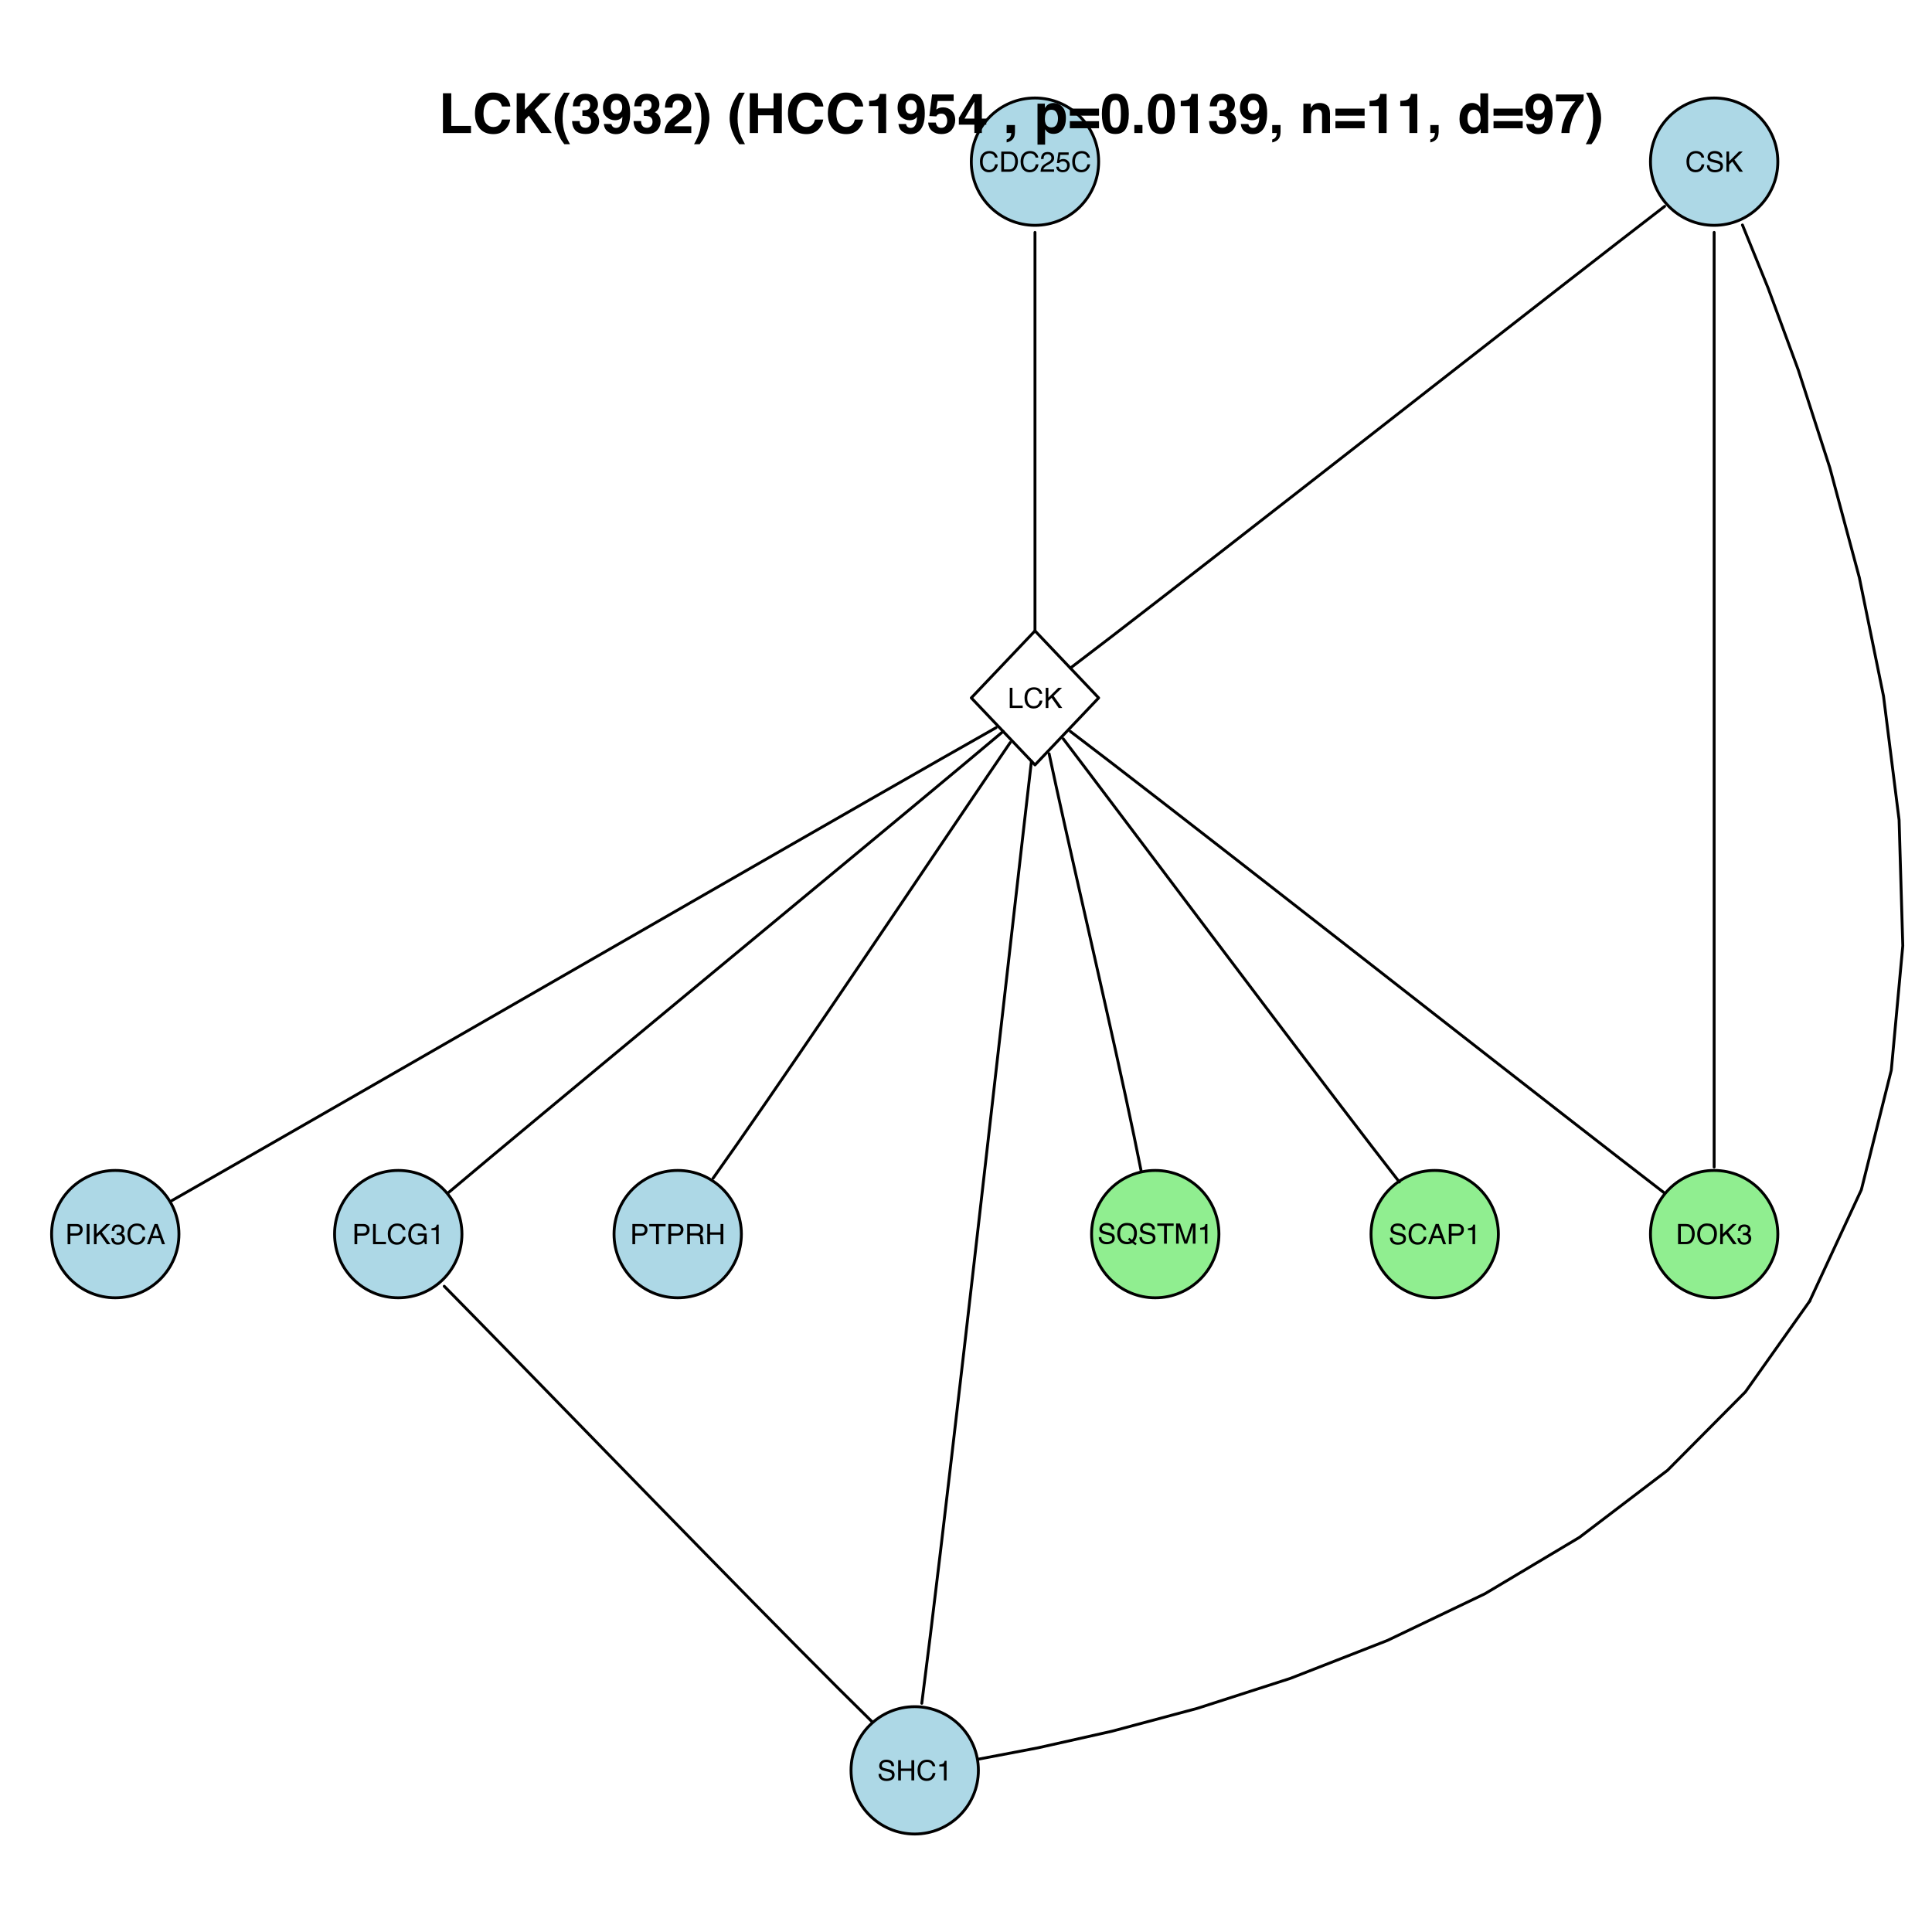 <?xml version="1.0" encoding="UTF-8"?>
<svg xmlns="http://www.w3.org/2000/svg" xmlns:xlink="http://www.w3.org/1999/xlink" width="504pt" height="504pt" viewBox="0 0 504 504" version="1.1">
<defs>
<g>
<symbol overflow="visible" id="glyph0-0">
<path style="stroke:none;" d="M 0.234 0 L 0.234 -5.266 L 4.422 -5.266 L 4.422 0 Z M 3.766 -0.656 L 3.766 -4.609 L 0.891 -4.609 L 0.891 -0.656 Z "/>
</symbol>
<symbol overflow="visible" id="glyph0-1">
<path style="stroke:none;" d="M 2.781 -5.406 C 3.445 -5.406 3.961 -5.227 4.328 -4.875 C 4.703 -4.531 4.906 -4.133 4.938 -3.688 L 4.25 -3.688 C 4.164 -4.031 4.004 -4.301 3.766 -4.5 C 3.535 -4.695 3.207 -4.797 2.781 -4.797 C 2.27 -4.797 1.852 -4.613 1.531 -4.25 C 1.207 -3.883 1.047 -3.32 1.047 -2.562 C 1.047 -1.945 1.191 -1.445 1.484 -1.062 C 1.773 -0.676 2.203 -0.484 2.766 -0.484 C 3.297 -0.484 3.695 -0.688 3.969 -1.094 C 4.113 -1.312 4.223 -1.594 4.297 -1.938 L 5 -1.938 C 4.938 -1.383 4.727 -0.922 4.375 -0.547 C 3.957 -0.086 3.395 0.141 2.688 0.141 C 2.07 0.141 1.555 -0.047 1.141 -0.422 C 0.598 -0.91 0.328 -1.664 0.328 -2.688 C 0.328 -3.469 0.531 -4.102 0.938 -4.594 C 1.383 -5.133 2 -5.406 2.781 -5.406 Z M 2.641 -5.406 Z "/>
</symbol>
<symbol overflow="visible" id="glyph0-2">
<path style="stroke:none;" d="M 2.578 -0.609 C 2.816 -0.609 3.016 -0.633 3.172 -0.688 C 3.453 -0.781 3.68 -0.957 3.859 -1.219 C 3.992 -1.438 4.094 -1.711 4.156 -2.047 C 4.195 -2.242 4.219 -2.426 4.219 -2.594 C 4.219 -3.25 4.086 -3.754 3.828 -4.109 C 3.566 -4.473 3.148 -4.656 2.578 -4.656 L 1.312 -4.656 L 1.312 -0.609 Z M 0.594 -5.266 L 2.719 -5.266 C 3.445 -5.266 4.008 -5.008 4.406 -4.5 C 4.758 -4.031 4.938 -3.438 4.938 -2.719 C 4.938 -2.156 4.832 -1.648 4.625 -1.203 C 4.258 -0.398 3.625 0 2.719 0 L 0.594 0 Z "/>
</symbol>
<symbol overflow="visible" id="glyph0-3">
<path style="stroke:none;" d="M 0.234 0 C 0.254 -0.438 0.344 -0.816 0.5 -1.141 C 0.664 -1.473 0.977 -1.773 1.438 -2.047 L 2.125 -2.453 C 2.426 -2.629 2.641 -2.781 2.766 -2.906 C 2.961 -3.102 3.062 -3.328 3.062 -3.578 C 3.062 -3.879 2.973 -4.117 2.797 -4.297 C 2.617 -4.473 2.379 -4.562 2.078 -4.562 C 1.641 -4.562 1.332 -4.395 1.156 -4.062 C 1.07 -3.883 1.023 -3.633 1.016 -3.312 L 0.359 -3.312 C 0.359 -3.758 0.441 -4.125 0.609 -4.406 C 0.879 -4.906 1.367 -5.156 2.078 -5.156 C 2.672 -5.156 3.102 -4.992 3.375 -4.672 C 3.645 -4.359 3.781 -4.004 3.781 -3.609 C 3.781 -3.203 3.633 -2.852 3.344 -2.562 C 3.176 -2.395 2.879 -2.188 2.453 -1.938 L 1.953 -1.672 C 1.723 -1.547 1.539 -1.422 1.406 -1.297 C 1.164 -1.086 1.016 -0.859 0.953 -0.609 L 3.75 -0.609 L 3.75 0 Z "/>
</symbol>
<symbol overflow="visible" id="glyph0-4">
<path style="stroke:none;" d="M 0.906 -1.312 C 0.945 -0.938 1.117 -0.68 1.422 -0.547 C 1.578 -0.473 1.754 -0.438 1.953 -0.438 C 2.336 -0.438 2.617 -0.555 2.797 -0.797 C 2.984 -1.047 3.078 -1.316 3.078 -1.609 C 3.078 -1.973 2.969 -2.25 2.75 -2.438 C 2.531 -2.633 2.27 -2.734 1.969 -2.734 C 1.738 -2.734 1.547 -2.691 1.391 -2.609 C 1.234 -2.523 1.098 -2.406 0.984 -2.25 L 0.422 -2.281 L 0.812 -5.047 L 3.484 -5.047 L 3.484 -4.422 L 1.297 -4.422 L 1.078 -3 C 1.203 -3.094 1.316 -3.16 1.422 -3.203 C 1.609 -3.285 1.828 -3.328 2.078 -3.328 C 2.555 -3.328 2.957 -3.172 3.281 -2.859 C 3.602 -2.555 3.766 -2.172 3.766 -1.703 C 3.766 -1.223 3.613 -0.797 3.312 -0.422 C 3.02 -0.055 2.547 0.125 1.891 0.125 C 1.473 0.125 1.102 0.008 0.781 -0.219 C 0.457 -0.457 0.273 -0.82 0.234 -1.312 Z "/>
</symbol>
<symbol overflow="visible" id="glyph0-5">
<path style="stroke:none;" d="M 1.031 -1.703 C 1.039 -1.398 1.109 -1.156 1.234 -0.969 C 1.473 -0.625 1.891 -0.453 2.484 -0.453 C 2.754 -0.453 3 -0.488 3.219 -0.562 C 3.645 -0.707 3.859 -0.973 3.859 -1.359 C 3.859 -1.648 3.77 -1.852 3.594 -1.969 C 3.406 -2.094 3.117 -2.195 2.734 -2.281 L 2.016 -2.453 C 1.555 -2.555 1.227 -2.672 1.031 -2.797 C 0.695 -3.016 0.531 -3.344 0.531 -3.781 C 0.531 -4.25 0.691 -4.633 1.016 -4.938 C 1.348 -5.25 1.812 -5.406 2.406 -5.406 C 2.957 -5.406 3.426 -5.27 3.812 -5 C 4.207 -4.727 4.406 -4.301 4.406 -3.719 L 3.734 -3.719 C 3.691 -4 3.613 -4.219 3.5 -4.375 C 3.281 -4.645 2.91 -4.781 2.391 -4.781 C 1.973 -4.781 1.672 -4.691 1.484 -4.516 C 1.297 -4.336 1.203 -4.133 1.203 -3.906 C 1.203 -3.645 1.312 -3.453 1.531 -3.328 C 1.676 -3.254 1.992 -3.16 2.484 -3.047 L 3.234 -2.875 C 3.586 -2.789 3.859 -2.68 4.047 -2.547 C 4.379 -2.297 4.547 -1.938 4.547 -1.469 C 4.547 -0.883 4.332 -0.469 3.906 -0.219 C 3.488 0.031 3 0.156 2.438 0.156 C 1.781 0.156 1.27 -0.008 0.906 -0.344 C 0.531 -0.676 0.348 -1.129 0.359 -1.703 Z M 2.469 -5.406 Z "/>
</symbol>
<symbol overflow="visible" id="glyph0-6">
<path style="stroke:none;" d="M 0.562 -5.266 L 1.25 -5.266 L 1.25 -2.703 L 3.828 -5.266 L 4.812 -5.266 L 2.625 -3.141 L 4.875 0 L 3.938 0 L 2.094 -2.641 L 1.25 -1.844 L 1.25 0 L 0.562 0 Z "/>
</symbol>
<symbol overflow="visible" id="glyph0-7">
<path style="stroke:none;" d="M 0.562 -5.266 L 1.266 -5.266 L 1.266 -0.625 L 3.938 -0.625 L 3.938 0 L 0.562 0 Z "/>
</symbol>
<symbol overflow="visible" id="glyph0-8">
<path style="stroke:none;" d="M 0.625 -5.266 L 3 -5.266 C 3.469 -5.266 3.844 -5.129 4.125 -4.859 C 4.414 -4.598 4.562 -4.234 4.562 -3.766 C 4.562 -3.348 4.43 -2.988 4.172 -2.688 C 3.922 -2.383 3.531 -2.234 3 -2.234 L 1.344 -2.234 L 1.344 0 L 0.625 0 Z M 3.844 -3.75 C 3.844 -4.133 3.695 -4.398 3.406 -4.547 C 3.25 -4.617 3.035 -4.656 2.766 -4.656 L 1.344 -4.656 L 1.344 -2.828 L 2.766 -2.828 C 3.078 -2.828 3.332 -2.895 3.531 -3.031 C 3.738 -3.164 3.844 -3.406 3.844 -3.75 Z "/>
</symbol>
<symbol overflow="visible" id="glyph0-9">
<path style="stroke:none;" d="M 0.719 -5.266 L 1.438 -5.266 L 1.438 0 L 0.719 0 Z "/>
</symbol>
<symbol overflow="visible" id="glyph0-10">
<path style="stroke:none;" d="M 1.906 0.141 C 1.301 0.141 0.859 -0.023 0.578 -0.359 C 0.305 -0.691 0.172 -1.098 0.172 -1.578 L 0.844 -1.578 C 0.875 -1.242 0.938 -1.004 1.031 -0.859 C 1.195 -0.586 1.5 -0.453 1.938 -0.453 C 2.281 -0.453 2.551 -0.539 2.75 -0.719 C 2.957 -0.906 3.062 -1.141 3.062 -1.422 C 3.062 -1.773 2.953 -2.02 2.734 -2.156 C 2.523 -2.301 2.227 -2.375 1.844 -2.375 C 1.801 -2.375 1.754 -2.375 1.703 -2.375 C 1.66 -2.375 1.617 -2.375 1.578 -2.375 L 1.578 -2.938 C 1.641 -2.926 1.691 -2.922 1.734 -2.922 C 1.785 -2.922 1.836 -2.922 1.891 -2.922 C 2.129 -2.922 2.328 -2.957 2.484 -3.031 C 2.754 -3.164 2.891 -3.406 2.891 -3.75 C 2.891 -4.008 2.801 -4.207 2.625 -4.344 C 2.445 -4.477 2.234 -4.547 1.984 -4.547 C 1.555 -4.547 1.258 -4.406 1.094 -4.125 C 1.008 -3.969 0.957 -3.742 0.938 -3.453 L 0.312 -3.453 C 0.312 -3.828 0.383 -4.148 0.531 -4.422 C 0.789 -4.898 1.254 -5.141 1.922 -5.141 C 2.441 -5.141 2.844 -5.02 3.125 -4.781 C 3.414 -4.551 3.562 -4.219 3.562 -3.781 C 3.562 -3.469 3.477 -3.211 3.312 -3.016 C 3.207 -2.891 3.07 -2.789 2.906 -2.719 C 3.176 -2.645 3.383 -2.504 3.531 -2.297 C 3.688 -2.086 3.766 -1.828 3.766 -1.516 C 3.766 -1.023 3.602 -0.625 3.281 -0.312 C 2.957 -0.008 2.5 0.141 1.906 0.141 Z "/>
</symbol>
<symbol overflow="visible" id="glyph0-11">
<path style="stroke:none;" d="M 3.266 -2.156 L 2.469 -4.484 L 1.609 -2.156 Z M 2.094 -5.266 L 2.891 -5.266 L 4.812 0 L 4.031 0 L 3.5 -1.578 L 1.406 -1.578 L 0.844 0 L 0.109 0 Z M 2.453 -5.266 Z "/>
</symbol>
<symbol overflow="visible" id="glyph0-12">
<path style="stroke:none;" d="M 2.844 -5.406 C 3.332 -5.406 3.758 -5.305 4.125 -5.109 C 4.645 -4.836 4.961 -4.359 5.078 -3.672 L 4.375 -3.672 C 4.289 -4.055 4.113 -4.336 3.844 -4.516 C 3.57 -4.691 3.227 -4.781 2.812 -4.781 C 2.332 -4.781 1.926 -4.594 1.594 -4.219 C 1.258 -3.852 1.094 -3.312 1.094 -2.594 C 1.094 -1.969 1.227 -1.457 1.5 -1.062 C 1.77 -0.664 2.219 -0.469 2.844 -0.469 C 3.32 -0.469 3.719 -0.602 4.031 -0.875 C 4.344 -1.156 4.5 -1.609 4.5 -2.234 L 2.859 -2.234 L 2.859 -2.812 L 5.172 -2.812 L 5.172 0 L 4.703 0 L 4.531 -0.672 C 4.289 -0.41 4.078 -0.227 3.891 -0.125 C 3.578 0.051 3.18 0.141 2.703 0.141 C 2.078 0.141 1.539 -0.062 1.094 -0.469 C 0.602 -0.969 0.359 -1.66 0.359 -2.547 C 0.359 -3.43 0.598 -4.133 1.078 -4.656 C 1.523 -5.156 2.113 -5.406 2.844 -5.406 Z M 2.719 -5.406 Z "/>
</symbol>
<symbol overflow="visible" id="glyph0-13">
<path style="stroke:none;" d="M 0.703 -3.641 L 0.703 -4.125 C 1.172 -4.176 1.492 -4.254 1.672 -4.359 C 1.859 -4.461 2 -4.711 2.094 -5.109 L 2.594 -5.109 L 2.594 0 L 1.906 0 L 1.906 -3.641 Z "/>
</symbol>
<symbol overflow="visible" id="glyph0-14">
<path style="stroke:none;" d="M 4.391 -5.266 L 4.391 -4.641 L 2.625 -4.641 L 2.625 0 L 1.891 0 L 1.891 -4.641 L 0.125 -4.641 L 0.125 -5.266 Z "/>
</symbol>
<symbol overflow="visible" id="glyph0-15">
<path style="stroke:none;" d="M 3.016 -2.859 C 3.348 -2.859 3.609 -2.922 3.797 -3.047 C 3.992 -3.18 4.094 -3.426 4.094 -3.781 C 4.094 -4.156 3.957 -4.41 3.688 -4.547 C 3.539 -4.617 3.348 -4.656 3.109 -4.656 L 1.359 -4.656 L 1.359 -2.859 Z M 0.641 -5.266 L 3.078 -5.266 C 3.484 -5.266 3.816 -5.207 4.078 -5.094 C 4.566 -4.863 4.812 -4.445 4.812 -3.844 C 4.812 -3.531 4.742 -3.27 4.609 -3.062 C 4.484 -2.863 4.305 -2.707 4.078 -2.594 C 4.285 -2.508 4.441 -2.395 4.547 -2.25 C 4.648 -2.113 4.707 -1.895 4.719 -1.594 L 4.734 -0.891 C 4.742 -0.691 4.766 -0.539 4.797 -0.438 C 4.836 -0.27 4.91 -0.164 5.016 -0.125 L 5.016 0 L 4.141 0 C 4.117 -0.039 4.098 -0.098 4.078 -0.172 C 4.066 -0.242 4.055 -0.383 4.047 -0.594 L 4.016 -1.469 C 3.992 -1.812 3.863 -2.039 3.625 -2.156 C 3.488 -2.227 3.273 -2.266 2.984 -2.266 L 1.359 -2.266 L 1.359 0 L 0.641 0 Z "/>
</symbol>
<symbol overflow="visible" id="glyph0-16">
<path style="stroke:none;" d="M 0.578 -5.266 L 1.297 -5.266 L 1.297 -3.094 L 4.031 -3.094 L 4.031 -5.266 L 4.766 -5.266 L 4.766 0 L 4.031 0 L 4.031 -2.469 L 1.297 -2.469 L 1.297 0 L 0.578 0 Z "/>
</symbol>
<symbol overflow="visible" id="glyph0-17">
<path style="stroke:none;" d="M 5.375 -0.016 L 5.016 0.422 L 4.203 -0.203 C 4.004 -0.098 3.789 -0.016 3.562 0.047 C 3.344 0.117 3.098 0.156 2.828 0.156 C 2.004 0.156 1.363 -0.113 0.906 -0.656 C 0.488 -1.176 0.281 -1.828 0.281 -2.609 C 0.281 -3.316 0.457 -3.926 0.812 -4.438 C 1.27 -5.082 1.941 -5.406 2.828 -5.406 C 3.766 -5.406 4.453 -5.109 4.891 -4.516 C 5.242 -4.047 5.422 -3.445 5.422 -2.719 C 5.422 -2.383 5.379 -2.062 5.297 -1.75 C 5.172 -1.27 4.957 -0.879 4.656 -0.578 Z M 2.906 -0.484 C 3.051 -0.484 3.188 -0.492 3.312 -0.516 C 3.445 -0.535 3.562 -0.578 3.656 -0.641 L 3.078 -1.094 L 3.438 -1.531 L 4.125 -1 C 4.344 -1.238 4.488 -1.516 4.562 -1.828 C 4.645 -2.141 4.688 -2.438 4.688 -2.719 C 4.688 -3.332 4.523 -3.828 4.203 -4.203 C 3.879 -4.586 3.438 -4.781 2.875 -4.781 C 2.301 -4.781 1.848 -4.598 1.516 -4.234 C 1.191 -3.867 1.031 -3.312 1.031 -2.562 C 1.031 -1.926 1.188 -1.422 1.5 -1.047 C 1.82 -0.672 2.289 -0.484 2.906 -0.484 Z "/>
</symbol>
<symbol overflow="visible" id="glyph0-18">
<path style="stroke:none;" d="M 0.547 -5.266 L 1.562 -5.266 L 3.078 -0.812 L 4.578 -5.266 L 5.594 -5.266 L 5.594 0 L 4.906 0 L 4.906 -3.109 C 4.906 -3.211 4.906 -3.391 4.906 -3.641 C 4.914 -3.891 4.922 -4.156 4.922 -4.438 L 3.422 0 L 2.719 0 L 1.203 -4.438 L 1.203 -4.281 C 1.203 -4.156 1.203 -3.957 1.203 -3.688 C 1.211 -3.426 1.219 -3.234 1.219 -3.109 L 1.219 0 L 0.547 0 Z "/>
</symbol>
<symbol overflow="visible" id="glyph0-19">
<path style="stroke:none;" d="M 2.828 -5.406 C 3.766 -5.406 4.453 -5.109 4.891 -4.516 C 5.242 -4.047 5.422 -3.445 5.422 -2.719 C 5.422 -1.938 5.223 -1.285 4.828 -0.766 C 4.359 -0.148 3.688 0.156 2.812 0.156 C 2.008 0.156 1.375 -0.113 0.906 -0.656 C 0.488 -1.164 0.281 -1.816 0.281 -2.609 C 0.281 -3.316 0.457 -3.926 0.812 -4.438 C 1.27 -5.082 1.941 -5.406 2.828 -5.406 Z M 2.906 -0.484 C 3.531 -0.484 3.984 -0.707 4.266 -1.156 C 4.547 -1.613 4.688 -2.133 4.688 -2.719 C 4.688 -3.332 4.523 -3.828 4.203 -4.203 C 3.879 -4.586 3.438 -4.781 2.875 -4.781 C 2.332 -4.781 1.891 -4.594 1.547 -4.219 C 1.203 -3.844 1.031 -3.289 1.031 -2.562 C 1.031 -1.977 1.176 -1.484 1.469 -1.078 C 1.758 -0.68 2.238 -0.484 2.906 -0.484 Z M 2.859 -5.406 Z "/>
</symbol>
<symbol overflow="visible" id="glyph1-0">
<path style="stroke:none;" d="M 1.078 0 L 1.078 -10.375 L 9.438 -10.375 L 9.438 0 Z M 8.141 -1.297 L 8.141 -9.078 L 2.375 -9.078 L 2.375 -1.297 Z "/>
</symbol>
<symbol overflow="visible" id="glyph1-1">
<path style="stroke:none;" d="M 1.094 -10.375 L 3.266 -10.375 L 3.266 -1.859 L 8.406 -1.859 L 8.406 0 L 1.094 0 Z "/>
</symbol>
<symbol overflow="visible" id="glyph1-2">
<path style="stroke:none;" d="M 0.641 -5.094 C 0.641 -6.906 1.129 -8.301 2.109 -9.281 C 2.953 -10.133 4.023 -10.562 5.328 -10.562 C 7.066 -10.562 8.344 -9.988 9.156 -8.844 C 9.594 -8.207 9.832 -7.566 9.875 -6.922 L 7.703 -6.922 C 7.555 -7.41 7.375 -7.785 7.156 -8.047 C 6.758 -8.492 6.176 -8.719 5.406 -8.719 C 4.625 -8.719 4.004 -8.398 3.547 -7.766 C 3.086 -7.129 2.859 -6.227 2.859 -5.062 C 2.859 -3.895 3.098 -3.02 3.578 -2.438 C 4.066 -1.863 4.68 -1.578 5.422 -1.578 C 6.18 -1.578 6.758 -1.828 7.156 -2.328 C 7.375 -2.598 7.555 -3 7.703 -3.531 L 9.844 -3.531 C 9.656 -2.406 9.176 -1.488 8.406 -0.781 C 7.633 -0.07 6.645 0.281 5.438 0.281 C 3.945 0.281 2.773 -0.191 1.922 -1.141 C 1.066 -2.109 0.641 -3.426 0.641 -5.094 Z M 5.266 -10.688 Z "/>
</symbol>
<symbol overflow="visible" id="glyph1-3">
<path style="stroke:none;" d="M 1.125 -10.375 L 3.266 -10.375 L 3.266 -6.094 L 7.266 -10.375 L 10.062 -10.375 L 5.812 -6.094 L 10.281 0 L 7.5 0 L 4.297 -4.531 L 3.266 -3.469 L 3.266 0 L 1.125 0 Z "/>
</symbol>
<symbol overflow="visible" id="glyph1-4">
<path style="stroke:none;" d="M 1.453 -7.75 C 1.816 -8.613 2.359 -9.539 3.078 -10.531 L 4.594 -10.531 L 4.156 -9.75 C 3.562 -8.664 3.148 -7.531 2.922 -6.344 C 2.773 -5.562 2.703 -4.711 2.703 -3.797 C 2.703 -2.359 2.91 -1.039 3.328 0.156 C 3.566 0.875 4 1.789 4.625 2.906 L 3.141 2.906 L 2.641 2.219 C 2.316 1.812 1.973 1.195 1.609 0.375 C 0.953 -1.082 0.625 -2.516 0.625 -3.922 C 0.625 -5.211 0.898 -6.488 1.453 -7.75 Z "/>
</symbol>
<symbol overflow="visible" id="glyph1-5">
<path style="stroke:none;" d="M 2.344 -3.125 C 2.344 -2.719 2.41 -2.383 2.547 -2.125 C 2.785 -1.625 3.227 -1.375 3.875 -1.375 C 4.27 -1.375 4.613 -1.508 4.906 -1.781 C 5.195 -2.051 5.344 -2.441 5.344 -2.953 C 5.344 -3.617 5.07 -4.066 4.531 -4.297 C 4.219 -4.422 3.727 -4.484 3.062 -4.484 L 3.062 -5.922 C 3.719 -5.93 4.176 -5.992 4.438 -6.109 C 4.875 -6.305 5.094 -6.703 5.094 -7.297 C 5.094 -7.691 4.977 -8.008 4.75 -8.25 C 4.531 -8.488 4.211 -8.609 3.797 -8.609 C 3.328 -8.609 2.977 -8.457 2.75 -8.156 C 2.531 -7.863 2.426 -7.469 2.438 -6.969 L 0.562 -6.969 C 0.582 -7.469 0.672 -7.945 0.828 -8.406 C 0.984 -8.801 1.238 -9.172 1.594 -9.516 C 1.852 -9.754 2.164 -9.938 2.531 -10.062 C 2.895 -10.188 3.336 -10.25 3.859 -10.25 C 4.836 -10.25 5.625 -9.992 6.219 -9.484 C 6.82 -8.984 7.125 -8.312 7.125 -7.469 C 7.125 -6.863 6.941 -6.352 6.578 -5.938 C 6.359 -5.688 6.125 -5.516 5.875 -5.422 C 6.062 -5.422 6.328 -5.258 6.672 -4.938 C 7.18 -4.469 7.438 -3.82 7.438 -3 C 7.438 -2.133 7.133 -1.375 6.531 -0.719 C 5.938 -0.07 5.055 0.25 3.891 0.25 C 2.441 0.25 1.438 -0.219 0.875 -1.156 C 0.57 -1.656 0.406 -2.312 0.375 -3.125 Z "/>
</symbol>
<symbol overflow="visible" id="glyph1-6">
<path style="stroke:none;" d="M 0.422 -6.609 C 0.422 -7.703 0.738 -8.586 1.375 -9.266 C 2.008 -9.941 2.828 -10.281 3.828 -10.281 C 5.379 -10.281 6.445 -9.594 7.031 -8.219 C 7.352 -7.445 7.516 -6.426 7.516 -5.156 C 7.516 -3.914 7.359 -2.883 7.047 -2.062 C 6.441 -0.488 5.344 0.297 3.75 0.297 C 2.977 0.297 2.285 0.07 1.672 -0.375 C 1.066 -0.832 0.723 -1.492 0.641 -2.359 L 2.625 -2.359 C 2.676 -2.055 2.801 -1.812 3 -1.625 C 3.207 -1.438 3.484 -1.344 3.828 -1.344 C 4.492 -1.344 4.957 -1.711 5.219 -2.453 C 5.363 -2.848 5.457 -3.438 5.5 -4.219 C 5.312 -3.988 5.117 -3.812 4.922 -3.688 C 4.547 -3.457 4.082 -3.344 3.531 -3.344 C 2.719 -3.344 1.992 -3.625 1.359 -4.188 C 0.734 -4.75 0.422 -5.555 0.422 -6.609 Z M 3.969 -4.984 C 4.238 -4.984 4.5 -5.062 4.75 -5.219 C 5.207 -5.508 5.438 -6.016 5.438 -6.734 C 5.438 -7.305 5.301 -7.758 5.031 -8.094 C 4.758 -8.438 4.391 -8.609 3.922 -8.609 C 3.578 -8.609 3.281 -8.516 3.031 -8.328 C 2.656 -8.023 2.469 -7.516 2.469 -6.797 C 2.469 -6.191 2.586 -5.738 2.828 -5.438 C 3.078 -5.133 3.457 -4.984 3.969 -4.984 Z "/>
</symbol>
<symbol overflow="visible" id="glyph1-7">
<path style="stroke:none;" d="M 0.453 0 C 0.473 -0.727 0.629 -1.395 0.922 -2 C 1.203 -2.688 1.879 -3.41 2.953 -4.172 C 3.867 -4.828 4.461 -5.297 4.734 -5.578 C 5.148 -6.023 5.359 -6.516 5.359 -7.047 C 5.359 -7.484 5.238 -7.844 5 -8.125 C 4.77 -8.406 4.43 -8.547 3.984 -8.547 C 3.367 -8.547 2.953 -8.32 2.734 -7.875 C 2.609 -7.613 2.535 -7.195 2.516 -6.625 L 0.562 -6.625 C 0.594 -7.488 0.75 -8.188 1.031 -8.719 C 1.57 -9.738 2.523 -10.25 3.891 -10.25 C 4.961 -10.25 5.816 -9.945 6.453 -9.344 C 7.098 -8.75 7.422 -7.961 7.422 -6.984 C 7.422 -6.223 7.191 -5.551 6.734 -4.969 C 6.441 -4.57 5.957 -4.141 5.281 -3.672 L 4.484 -3.094 C 3.984 -2.738 3.641 -2.477 3.453 -2.312 C 3.266 -2.156 3.109 -1.973 2.984 -1.766 L 7.438 -1.766 L 7.438 0 Z "/>
</symbol>
<symbol overflow="visible" id="glyph1-8">
<path style="stroke:none;" d="M 1.688 -10.531 C 2.406 -9.539 2.945 -8.613 3.312 -7.75 C 3.863 -6.488 4.141 -5.211 4.141 -3.922 C 4.141 -2.516 3.816 -1.082 3.172 0.375 C 2.797 1.195 2.445 1.812 2.125 2.219 L 1.625 2.906 L 0.141 2.906 C 0.766 1.789 1.195 0.875 1.438 0.156 C 1.852 -1.039 2.062 -2.359 2.062 -3.797 C 2.062 -4.711 1.988 -5.562 1.844 -6.344 C 1.613 -7.531 1.203 -8.664 0.609 -9.75 L 0.188 -10.531 Z "/>
</symbol>
<symbol overflow="visible" id="glyph1-9">
<path style="stroke:none;" d=""/>
</symbol>
<symbol overflow="visible" id="glyph1-10">
<path style="stroke:none;" d="M 1.078 0 L 1.078 -10.375 L 3.234 -10.375 L 3.234 -6.422 L 7.281 -6.422 L 7.281 -10.375 L 9.438 -10.375 L 9.438 0 L 7.281 0 L 7.281 -4.625 L 3.234 -4.625 L 3.234 0 Z "/>
</symbol>
<symbol overflow="visible" id="glyph1-11">
<path style="stroke:none;" d="M 1 -7.031 L 1 -8.406 C 1.633 -8.426 2.078 -8.469 2.328 -8.531 C 2.734 -8.613 3.062 -8.789 3.312 -9.062 C 3.488 -9.238 3.617 -9.484 3.703 -9.797 C 3.754 -9.973 3.781 -10.109 3.781 -10.203 L 5.453 -10.203 L 5.453 0 L 3.391 0 L 3.391 -7.031 Z "/>
</symbol>
<symbol overflow="visible" id="glyph1-12">
<path style="stroke:none;" d="M 2.375 -2.734 C 2.457 -2.297 2.609 -1.957 2.828 -1.719 C 3.055 -1.477 3.383 -1.359 3.812 -1.359 C 4.312 -1.359 4.691 -1.531 4.953 -1.875 C 5.211 -2.227 5.344 -2.672 5.344 -3.203 C 5.344 -3.723 5.219 -4.16 4.969 -4.516 C 4.727 -4.879 4.352 -5.062 3.844 -5.062 C 3.594 -5.062 3.379 -5.031 3.203 -4.969 C 2.891 -4.852 2.656 -4.645 2.5 -4.344 L 0.703 -4.438 L 1.406 -10.062 L 7.031 -10.062 L 7.031 -8.359 L 2.859 -8.359 L 2.5 -6.141 C 2.812 -6.336 3.051 -6.469 3.219 -6.531 C 3.508 -6.645 3.863 -6.703 4.281 -6.703 C 5.125 -6.703 5.859 -6.414 6.484 -5.844 C 7.117 -5.281 7.438 -4.457 7.438 -3.375 C 7.438 -2.426 7.133 -1.582 6.531 -0.844 C 5.926 -0.102 5.02 0.266 3.812 0.266 C 2.844 0.266 2.047 0.004 1.422 -0.516 C 0.797 -1.035 0.445 -1.773 0.375 -2.734 Z "/>
</symbol>
<symbol overflow="visible" id="glyph1-13">
<path style="stroke:none;" d="M 7.531 -2.188 L 6.375 -2.188 L 6.375 0 L 4.422 0 L 4.422 -2.188 L 0.375 -2.188 L 0.375 -3.953 L 4.125 -10.141 L 6.375 -10.141 L 6.375 -3.766 L 7.531 -3.766 Z M 4.422 -3.766 L 4.422 -8.172 L 1.859 -3.766 Z "/>
</symbol>
<symbol overflow="visible" id="glyph1-14">
<path style="stroke:none;" d="M 0.828 1.672 C 1.234 1.555 1.531 1.363 1.719 1.094 C 1.906 0.832 2.016 0.469 2.047 0 L 0.828 0 L 0.828 -2.094 L 3 -2.094 L 3 -0.281 C 3 0.039 2.957 0.375 2.875 0.719 C 2.789 1.062 2.633 1.363 2.406 1.625 C 2.156 1.895 1.859 2.098 1.516 2.234 C 1.18 2.367 0.953 2.438 0.828 2.438 Z "/>
</symbol>
<symbol overflow="visible" id="glyph1-15">
<path style="stroke:none;" d="M 6.219 -3.828 C 6.219 -4.422 6.082 -4.941 5.812 -5.391 C 5.539 -5.848 5.102 -6.078 4.5 -6.078 C 3.77 -6.078 3.27 -5.734 3 -5.047 C 2.863 -4.68 2.797 -4.219 2.797 -3.656 C 2.797 -2.77 3.031 -2.145 3.5 -1.781 C 3.781 -1.57 4.113 -1.469 4.5 -1.469 C 5.062 -1.469 5.488 -1.68 5.781 -2.109 C 6.07 -2.535 6.219 -3.109 6.219 -3.828 Z M 5.078 -7.844 C 5.973 -7.844 6.727 -7.508 7.344 -6.844 C 7.969 -6.188 8.281 -5.219 8.281 -3.938 C 8.281 -2.582 7.977 -1.551 7.375 -0.844 C 6.77 -0.133 5.988 0.219 5.031 0.219 C 4.414 0.219 3.91 0.066 3.516 -0.234 C 3.285 -0.41 3.066 -0.66 2.859 -0.984 L 2.859 3.016 L 0.875 3.016 L 0.875 -7.672 L 2.797 -7.672 L 2.797 -6.531 C 3.016 -6.863 3.242 -7.129 3.484 -7.328 C 3.93 -7.672 4.461 -7.844 5.078 -7.844 Z "/>
</symbol>
<symbol overflow="visible" id="glyph1-16">
<path style="stroke:none;" d="M 8.125 -6.375 L 8.125 -4.531 L 0.516 -4.531 L 0.516 -6.375 Z M 8.125 -3.094 L 8.125 -1.25 L 0.516 -1.25 L 0.516 -3.094 Z "/>
</symbol>
<symbol overflow="visible" id="glyph1-17">
<path style="stroke:none;" d="M 2.5 -5 C 2.5 -3.832 2.594 -2.938 2.781 -2.312 C 2.977 -1.688 3.375 -1.375 3.969 -1.375 C 4.562 -1.375 4.953 -1.688 5.141 -2.312 C 5.328 -2.938 5.422 -3.832 5.422 -5 C 5.422 -6.227 5.328 -7.133 5.141 -7.719 C 4.953 -8.312 4.562 -8.609 3.969 -8.609 C 3.375 -8.609 2.977 -8.312 2.781 -7.719 C 2.594 -7.133 2.5 -6.227 2.5 -5 Z M 3.969 -10.266 C 5.27 -10.266 6.18 -9.805 6.703 -8.891 C 7.223 -7.984 7.484 -6.688 7.484 -5 C 7.484 -3.312 7.223 -2.016 6.703 -1.109 C 6.18 -0.203 5.27 0.25 3.969 0.25 C 2.664 0.25 1.754 -0.203 1.234 -1.109 C 0.711 -2.016 0.453 -3.312 0.453 -5 C 0.453 -6.688 0.711 -7.984 1.234 -8.891 C 1.754 -9.805 2.664 -10.266 3.969 -10.266 Z "/>
</symbol>
<symbol overflow="visible" id="glyph1-18">
<path style="stroke:none;" d="M 0.906 -2.094 L 3.031 -2.094 L 3.031 0 L 0.906 0 Z "/>
</symbol>
<symbol overflow="visible" id="glyph1-19">
<path style="stroke:none;" d="M 5.188 -7.844 C 5.977 -7.844 6.625 -7.633 7.125 -7.219 C 7.633 -6.812 7.891 -6.125 7.891 -5.156 L 7.891 0 L 5.828 0 L 5.828 -4.656 C 5.828 -5.062 5.773 -5.375 5.672 -5.594 C 5.473 -5.988 5.098 -6.188 4.547 -6.188 C 3.867 -6.188 3.398 -5.895 3.141 -5.312 C 3.016 -5.008 2.953 -4.625 2.953 -4.156 L 2.953 0 L 0.953 0 L 0.953 -7.656 L 2.891 -7.656 L 2.891 -6.531 C 3.141 -6.926 3.379 -7.211 3.609 -7.391 C 4.023 -7.691 4.551 -7.844 5.188 -7.844 Z M 4.453 -7.875 Z "/>
</symbol>
<symbol overflow="visible" id="glyph1-20">
<path style="stroke:none;" d="M 3.766 -7.844 C 4.223 -7.844 4.633 -7.738 5 -7.531 C 5.363 -7.332 5.656 -7.055 5.875 -6.703 L 5.875 -10.359 L 7.906 -10.359 L 7.906 0 L 5.969 0 L 5.969 -1.062 C 5.676 -0.602 5.348 -0.27 4.984 -0.062 C 4.617 0.133 4.164 0.234 3.625 0.234 C 2.727 0.234 1.973 -0.125 1.359 -0.844 C 0.742 -1.57 0.438 -2.504 0.438 -3.641 C 0.438 -4.941 0.738 -5.969 1.344 -6.719 C 1.945 -7.469 2.754 -7.844 3.766 -7.844 Z M 4.203 -1.453 C 4.766 -1.453 5.191 -1.66 5.484 -2.078 C 5.785 -2.504 5.938 -3.051 5.938 -3.719 C 5.938 -4.656 5.695 -5.328 5.219 -5.734 C 4.938 -5.973 4.602 -6.094 4.219 -6.094 C 3.625 -6.094 3.191 -5.867 2.922 -5.422 C 2.648 -4.984 2.516 -4.438 2.516 -3.781 C 2.516 -3.07 2.648 -2.504 2.922 -2.078 C 3.203 -1.66 3.629 -1.453 4.203 -1.453 Z "/>
</symbol>
<symbol overflow="visible" id="glyph1-21">
<path style="stroke:none;" d="M 7.594 -8.5 C 7.289 -8.195 6.875 -7.664 6.344 -6.906 C 5.812 -6.156 5.363 -5.379 5 -4.578 C 4.719 -3.941 4.461 -3.164 4.234 -2.25 C 4.004 -1.332 3.891 -0.582 3.891 0 L 1.797 0 C 1.859 -1.832 2.461 -3.734 3.609 -5.703 C 4.336 -6.93 4.953 -7.785 5.453 -8.266 L 0.359 -8.266 L 0.391 -10.062 L 7.594 -10.062 Z "/>
</symbol>
</g>
</defs>
<g id="surface17723">
<rect x="0" y="0" width="504" height="504" style="fill:rgb(100%,100%,100%);fill-opacity:1;stroke:none;"/>
<path style="fill-rule:nonzero;fill:rgb(67.843%,84.706%,90.196%);fill-opacity:1;stroke-width:0.75;stroke-linecap:round;stroke-linejoin:round;stroke:rgb(0%,0%,0%);stroke-opacity:1;stroke-miterlimit:10;" d="M 286.605 42.172 C 286.605 51.344 279.168 58.781 269.996 58.781 C 260.82 58.781 253.383 51.344 253.383 42.172 C 253.383 32.996 260.82 25.562 269.996 25.562 C 279.168 25.562 286.605 32.996 286.605 42.172 "/>
<path style="fill-rule:nonzero;fill:rgb(67.843%,84.706%,90.196%);fill-opacity:1;stroke-width:0.75;stroke-linecap:round;stroke-linejoin:round;stroke:rgb(0%,0%,0%);stroke-opacity:1;stroke-miterlimit:10;" d="M 463.781 42.172 C 463.781 51.344 456.344 58.781 447.168 58.781 C 437.996 58.781 430.559 51.344 430.559 42.172 C 430.559 32.996 437.996 25.562 447.168 25.562 C 456.344 25.562 463.781 32.996 463.781 42.172 "/>
<path style="fill-rule:nonzero;fill:rgb(67.843%,84.706%,90.196%);fill-opacity:1;stroke-width:0.75;stroke-linecap:round;stroke-linejoin:round;stroke:rgb(0%,0%,0%);stroke-opacity:1;stroke-miterlimit:10;" d="M 46.68 321.941 C 46.68 331.117 39.242 338.555 30.07 338.555 C 20.895 338.555 13.461 331.117 13.461 321.941 C 13.461 312.77 20.895 305.332 30.07 305.332 C 39.242 305.332 46.68 312.77 46.68 321.941 "/>
<path style="fill-rule:nonzero;fill:rgb(67.843%,84.706%,90.196%);fill-opacity:1;stroke-width:0.75;stroke-linecap:round;stroke-linejoin:round;stroke:rgb(0%,0%,0%);stroke-opacity:1;stroke-miterlimit:10;" d="M 120.504 321.941 C 120.504 331.117 113.066 338.555 103.895 338.555 C 94.719 338.555 87.281 331.117 87.281 321.941 C 87.281 312.77 94.719 305.332 103.895 305.332 C 113.066 305.332 120.504 312.77 120.504 321.941 "/>
<path style="fill-rule:nonzero;fill:rgb(67.843%,84.706%,90.196%);fill-opacity:1;stroke-width:0.75;stroke-linecap:round;stroke-linejoin:round;stroke:rgb(0%,0%,0%);stroke-opacity:1;stroke-miterlimit:10;" d="M 193.402 321.941 C 193.402 331.117 185.965 338.555 176.793 338.555 C 167.621 338.555 160.184 331.117 160.184 321.941 C 160.184 312.77 167.621 305.332 176.793 305.332 C 185.965 305.332 193.402 312.77 193.402 321.941 "/>
<path style="fill-rule:nonzero;fill:rgb(67.843%,84.706%,90.196%);fill-opacity:1;stroke-width:0.75;stroke-linecap:round;stroke-linejoin:round;stroke:rgb(0%,0%,0%);stroke-opacity:1;stroke-miterlimit:10;" d="M 255.23 461.828 C 255.23 471.004 247.793 478.438 238.621 478.438 C 229.445 478.438 222.008 471.004 222.008 461.828 C 222.008 452.656 229.445 445.219 238.621 445.219 C 247.793 445.219 255.23 452.656 255.23 461.828 "/>
<path style="fill-rule:nonzero;fill:rgb(56.471%,93.333%,56.471%);fill-opacity:1;stroke-width:0.75;stroke-linecap:round;stroke-linejoin:round;stroke:rgb(0%,0%,0%);stroke-opacity:1;stroke-miterlimit:10;" d="M 317.98 321.941 C 317.98 331.117 310.543 338.555 301.367 338.555 C 292.195 338.555 284.758 331.117 284.758 321.941 C 284.758 312.77 292.195 305.332 301.367 305.332 C 310.543 305.332 317.98 312.77 317.98 321.941 "/>
<path style="fill-rule:nonzero;fill:rgb(56.471%,93.333%,56.471%);fill-opacity:1;stroke-width:0.75;stroke-linecap:round;stroke-linejoin:round;stroke:rgb(0%,0%,0%);stroke-opacity:1;stroke-miterlimit:10;" d="M 463.781 321.941 C 463.781 331.117 456.344 338.555 447.168 338.555 C 437.996 338.555 430.559 331.117 430.559 321.941 C 430.559 312.77 437.996 305.332 447.168 305.332 C 456.344 305.332 463.781 312.77 463.781 321.941 "/>
<path style="fill-rule:nonzero;fill:rgb(56.471%,93.333%,56.471%);fill-opacity:1;stroke-width:0.75;stroke-linecap:round;stroke-linejoin:round;stroke:rgb(0%,0%,0%);stroke-opacity:1;stroke-miterlimit:10;" d="M 390.879 321.941 C 390.879 331.117 383.441 338.555 374.27 338.555 C 365.098 338.555 357.66 331.117 357.66 321.941 C 357.66 312.77 365.098 305.332 374.27 305.332 C 383.441 305.332 390.879 312.77 390.879 321.941 "/>
<path style="fill:none;stroke-width:0.75;stroke-linecap:round;stroke-linejoin:round;stroke:rgb(0%,0%,0%);stroke-opacity:1;stroke-miterlimit:10;" d="M 253.383 182.059 L 269.996 164.57 L 286.605 182.059 L 269.996 199.543 L 253.383 182.059 "/>
<g style="fill:rgb(0%,0%,0%);fill-opacity:1;">
  <use xlink:href="#glyph0-1" x="255.305" y="44.805"/>
  <use xlink:href="#glyph0-2" x="260.608" y="44.805"/>
  <use xlink:href="#glyph0-1" x="265.912" y="44.805"/>
  <use xlink:href="#glyph0-3" x="271.215" y="44.805"/>
  <use xlink:href="#glyph0-4" x="275.299" y="44.805"/>
  <use xlink:href="#glyph0-1" x="279.383" y="44.805"/>
</g>
<g style="fill:rgb(0%,0%,0%);fill-opacity:1;">
  <use xlink:href="#glyph0-1" x="439.617" y="44.797"/>
  <use xlink:href="#glyph0-5" x="444.921" y="44.797"/>
  <use xlink:href="#glyph0-6" x="449.819" y="44.797"/>
</g>
<g style="fill:rgb(0%,0%,0%);fill-opacity:1;">
  <use xlink:href="#glyph0-7" x="262.852" y="184.691"/>
  <use xlink:href="#glyph0-1" x="266.936" y="184.691"/>
  <use xlink:href="#glyph0-6" x="272.239" y="184.691"/>
</g>
<g style="fill:rgb(0%,0%,0%);fill-opacity:1;">
  <use xlink:href="#glyph0-8" x="17.008" y="324.574"/>
  <use xlink:href="#glyph0-9" x="21.906" y="324.574"/>
  <use xlink:href="#glyph0-6" x="23.946" y="324.574"/>
  <use xlink:href="#glyph0-10" x="28.845" y="324.574"/>
  <use xlink:href="#glyph0-1" x="32.929" y="324.574"/>
  <use xlink:href="#glyph0-11" x="38.232" y="324.574"/>
</g>
<g style="fill:rgb(0%,0%,0%);fill-opacity:1;">
  <use xlink:href="#glyph0-8" x="91.852" y="324.574"/>
  <use xlink:href="#glyph0-7" x="96.75" y="324.574"/>
  <use xlink:href="#glyph0-1" x="100.834" y="324.574"/>
  <use xlink:href="#glyph0-12" x="106.137" y="324.574"/>
  <use xlink:href="#glyph0-13" x="111.85" y="324.574"/>
</g>
<g style="fill:rgb(0%,0%,0%);fill-opacity:1;">
  <use xlink:href="#glyph0-8" x="164.348" y="324.574"/>
  <use xlink:href="#glyph0-14" x="169.246" y="324.574"/>
  <use xlink:href="#glyph0-8" x="173.732" y="324.574"/>
  <use xlink:href="#glyph0-15" x="178.63" y="324.574"/>
  <use xlink:href="#glyph0-16" x="183.933" y="324.574"/>
</g>
<g style="fill:rgb(0%,0%,0%);fill-opacity:1;">
  <use xlink:href="#glyph0-5" x="228.828" y="464.453"/>
  <use xlink:href="#glyph0-16" x="233.726" y="464.453"/>
  <use xlink:href="#glyph0-1" x="239.03" y="464.453"/>
  <use xlink:href="#glyph0-13" x="244.333" y="464.453"/>
</g>
<g style="fill:rgb(0%,0%,0%);fill-opacity:1;">
  <use xlink:href="#glyph0-5" x="286.27" y="324.434"/>
  <use xlink:href="#glyph0-17" x="291.168" y="324.434"/>
  <use xlink:href="#glyph0-5" x="296.88" y="324.434"/>
  <use xlink:href="#glyph0-14" x="301.778" y="324.434"/>
  <use xlink:href="#glyph0-18" x="306.264" y="324.434"/>
  <use xlink:href="#glyph0-13" x="312.381" y="324.434"/>
</g>
<g style="fill:rgb(0%,0%,0%);fill-opacity:1;">
  <use xlink:href="#glyph0-2" x="437.168" y="324.566"/>
  <use xlink:href="#glyph0-19" x="442.471" y="324.566"/>
  <use xlink:href="#glyph0-6" x="448.184" y="324.566"/>
  <use xlink:href="#glyph0-10" x="453.082" y="324.566"/>
</g>
<g style="fill:rgb(0%,0%,0%);fill-opacity:1;">
  <use xlink:href="#glyph0-5" x="362.227" y="324.566"/>
  <use xlink:href="#glyph0-1" x="367.125" y="324.566"/>
  <use xlink:href="#glyph0-11" x="372.428" y="324.566"/>
  <use xlink:href="#glyph0-8" x="377.326" y="324.566"/>
  <use xlink:href="#glyph0-13" x="382.225" y="324.566"/>
</g>
<path style="fill:none;stroke-width:0.75;stroke-linecap:round;stroke-linejoin:round;stroke:rgb(0%,0%,0%);stroke-opacity:1;stroke-miterlimit:10;" d="M 269.996 60.629 L 269.996 164.57 "/>
<path style="fill:none;stroke-width:0.75;stroke-linecap:round;stroke-linejoin:round;stroke:rgb(0%,0%,0%);stroke-opacity:1;stroke-miterlimit:10;" d="M 434.25 53.828 L 422.41 62.973 L 407.852 74.281 L 391.289 87.191 L 373.434 101.125 L 355.008 115.516 L 336.715 129.785 L 319.277 143.371 L 303.406 155.695 L 289.816 166.191 L 279.223 174.285 "/>
<path style="fill:none;stroke-width:0.75;stroke-linecap:round;stroke-linejoin:round;stroke:rgb(0%,0%,0%);stroke-opacity:1;stroke-miterlimit:10;" d="M 454.551 58.688 L 461.246 75.148 L 469.133 96.555 L 477.348 122.02 L 485.039 150.652 L 491.348 181.57 L 495.414 213.891 L 496.379 246.719 L 493.383 279.176 L 485.57 310.375 L 472.086 339.43 "/>
<path style="fill:none;stroke-width:0.75;stroke-linecap:round;stroke-linejoin:round;stroke:rgb(0%,0%,0%);stroke-opacity:1;stroke-miterlimit:10;" d="M 472.086 339.43 L 455.324 363.102 L 435.004 383.562 L 412.047 401.039 L 387.379 415.758 L 361.926 427.949 L 336.613 437.84 L 312.359 445.652 L 290.098 451.617 L 270.746 455.961 L 255.23 458.914 "/>
<path style="fill:none;stroke-width:0.75;stroke-linecap:round;stroke-linejoin:round;stroke:rgb(0%,0%,0%);stroke-opacity:1;stroke-miterlimit:10;" d="M 447.168 60.629 L 447.168 304.457 "/>
<path style="fill:none;stroke-width:0.75;stroke-linecap:round;stroke-linejoin:round;stroke:rgb(0%,0%,0%);stroke-opacity:1;stroke-miterlimit:10;" d="M 259.844 189.828 L 245.824 197.793 L 227.207 208.441 L 205.09 221.129 L 180.574 235.215 L 154.762 250.059 L 128.758 265.016 L 103.66 279.453 L 80.57 292.723 L 60.598 304.184 L 44.836 313.199 "/>
<path style="fill:none;stroke-width:0.75;stroke-linecap:round;stroke-linejoin:round;stroke:rgb(0%,0%,0%);stroke-opacity:1;stroke-miterlimit:10;" d="M 261.688 190.801 L 251.777 199.105 L 239.094 209.668 L 224.293 221.961 L 208.035 235.438 L 190.98 249.57 L 173.789 263.82 L 157.117 277.648 L 141.625 290.523 L 127.969 301.902 L 116.812 311.258 "/>
<path style="fill:none;stroke-width:0.75;stroke-linecap:round;stroke-linejoin:round;stroke:rgb(0%,0%,0%);stroke-opacity:1;stroke-miterlimit:10;" d="M 263.535 193.715 L 257.852 202.062 L 250.957 212.25 L 243.129 223.832 L 234.656 236.379 L 225.816 249.449 L 216.895 262.609 L 208.172 275.418 L 199.93 287.438 L 192.453 298.234 L 186.02 307.371 "/>
<path style="fill:none;stroke-width:0.75;stroke-linecap:round;stroke-linejoin:round;stroke:rgb(0%,0%,0%);stroke-opacity:1;stroke-miterlimit:10;" d="M 269.07 198.57 L 267.098 215.684 L 264.59 237.652 L 261.672 263.285 L 258.469 291.379 L 255.113 320.73 L 251.73 350.137 L 248.445 378.402 L 245.391 404.328 L 242.688 426.707 L 240.465 444.344 "/>
<path style="fill:none;stroke-width:0.75;stroke-linecap:round;stroke-linejoin:round;stroke:rgb(0%,0%,0%);stroke-opacity:1;stroke-miterlimit:10;" d="M 277.375 192.742 L 283.742 201.148 L 291.543 211.48 L 300.441 223.281 L 310.094 236.094 L 320.172 249.449 L 330.328 262.895 L 340.234 275.969 L 349.547 288.207 L 357.926 299.152 L 365.043 308.344 "/>
<path style="fill:none;stroke-width:0.75;stroke-linecap:round;stroke-linejoin:round;stroke:rgb(0%,0%,0%);stroke-opacity:1;stroke-miterlimit:10;" d="M 273.684 196.629 L 275.555 205.289 L 277.773 215.312 L 280.262 226.371 L 282.93 238.145 L 285.684 250.301 L 288.434 262.516 L 291.102 274.461 L 293.59 285.812 L 295.809 296.246 L 297.68 305.43 "/>
<path style="fill:none;stroke-width:0.75;stroke-linecap:round;stroke-linejoin:round;stroke:rgb(0%,0%,0%);stroke-opacity:1;stroke-miterlimit:10;" d="M 279.223 190.801 L 289.816 198.895 L 303.406 209.391 L 319.277 221.715 L 336.715 235.301 L 355.008 249.57 L 373.434 263.961 L 391.289 277.895 L 407.852 290.805 L 422.41 302.113 L 434.25 311.258 "/>
<path style="fill:none;stroke-width:0.75;stroke-linecap:round;stroke-linejoin:round;stroke:rgb(0%,0%,0%);stroke-opacity:1;stroke-miterlimit:10;" d="M 115.891 335.543 L 124.371 344.18 L 134.59 354.637 L 146.109 366.457 L 158.516 379.188 L 171.371 392.371 L 184.258 405.555 L 196.742 418.285 L 208.402 430.105 L 218.812 440.562 L 227.547 449.199 "/>
<g style="fill:rgb(0%,0%,0%);fill-opacity:1;">
  <use xlink:href="#glyph1-1" x="114.461" y="34.707"/>
  <use xlink:href="#glyph1-2" x="123.261" y="34.707"/>
  <use xlink:href="#glyph1-3" x="133.665" y="34.707"/>
  <use xlink:href="#glyph1-4" x="144.068" y="34.707"/>
  <use xlink:href="#glyph1-5" x="148.866" y="34.707"/>
  <use xlink:href="#glyph1-6" x="156.878" y="34.707"/>
  <use xlink:href="#glyph1-5" x="164.89" y="34.707"/>
  <use xlink:href="#glyph1-7" x="172.902" y="34.707"/>
  <use xlink:href="#glyph1-8" x="180.914" y="34.707"/>
  <use xlink:href="#glyph1-9" x="185.711" y="34.707"/>
  <use xlink:href="#glyph1-4" x="189.714" y="34.707"/>
  <use xlink:href="#glyph1-10" x="194.511" y="34.707"/>
  <use xlink:href="#glyph1-2" x="204.915" y="34.707"/>
  <use xlink:href="#glyph1-2" x="215.319" y="34.707"/>
  <use xlink:href="#glyph1-11" x="225.722" y="34.707"/>
  <use xlink:href="#glyph1-6" x="233.735" y="34.707"/>
  <use xlink:href="#glyph1-12" x="241.747" y="34.707"/>
  <use xlink:href="#glyph1-13" x="249.759" y="34.707"/>
  <use xlink:href="#glyph1-9" x="257.771" y="34.707"/>
  <use xlink:href="#glyph1-14" x="261.773" y="34.707"/>
  <use xlink:href="#glyph1-9" x="265.776" y="34.707"/>
  <use xlink:href="#glyph1-15" x="269.778" y="34.707"/>
  <use xlink:href="#glyph1-16" x="278.578" y="34.707"/>
  <use xlink:href="#glyph1-17" x="286.991" y="34.707"/>
  <use xlink:href="#glyph1-18" x="295.003" y="34.707"/>
  <use xlink:href="#glyph1-17" x="299.006" y="34.707"/>
  <use xlink:href="#glyph1-11" x="307.018" y="34.707"/>
  <use xlink:href="#glyph1-5" x="315.03" y="34.707"/>
  <use xlink:href="#glyph1-6" x="323.042" y="34.707"/>
  <use xlink:href="#glyph1-14" x="331.054" y="34.707"/>
  <use xlink:href="#glyph1-9" x="335.057" y="34.707"/>
  <use xlink:href="#glyph1-19" x="339.059" y="34.707"/>
  <use xlink:href="#glyph1-16" x="347.859" y="34.707"/>
  <use xlink:href="#glyph1-11" x="356.272" y="34.707"/>
  <use xlink:href="#glyph1-11" x="364.284" y="34.707"/>
  <use xlink:href="#glyph1-14" x="372.296" y="34.707"/>
  <use xlink:href="#glyph1-9" x="376.299" y="34.707"/>
  <use xlink:href="#glyph1-20" x="380.301" y="34.707"/>
  <use xlink:href="#glyph1-16" x="389.101" y="34.707"/>
  <use xlink:href="#glyph1-6" x="397.514" y="34.707"/>
  <use xlink:href="#glyph1-21" x="405.526" y="34.707"/>
  <use xlink:href="#glyph1-8" x="413.538" y="34.707"/>
</g>
</g>
</svg>

